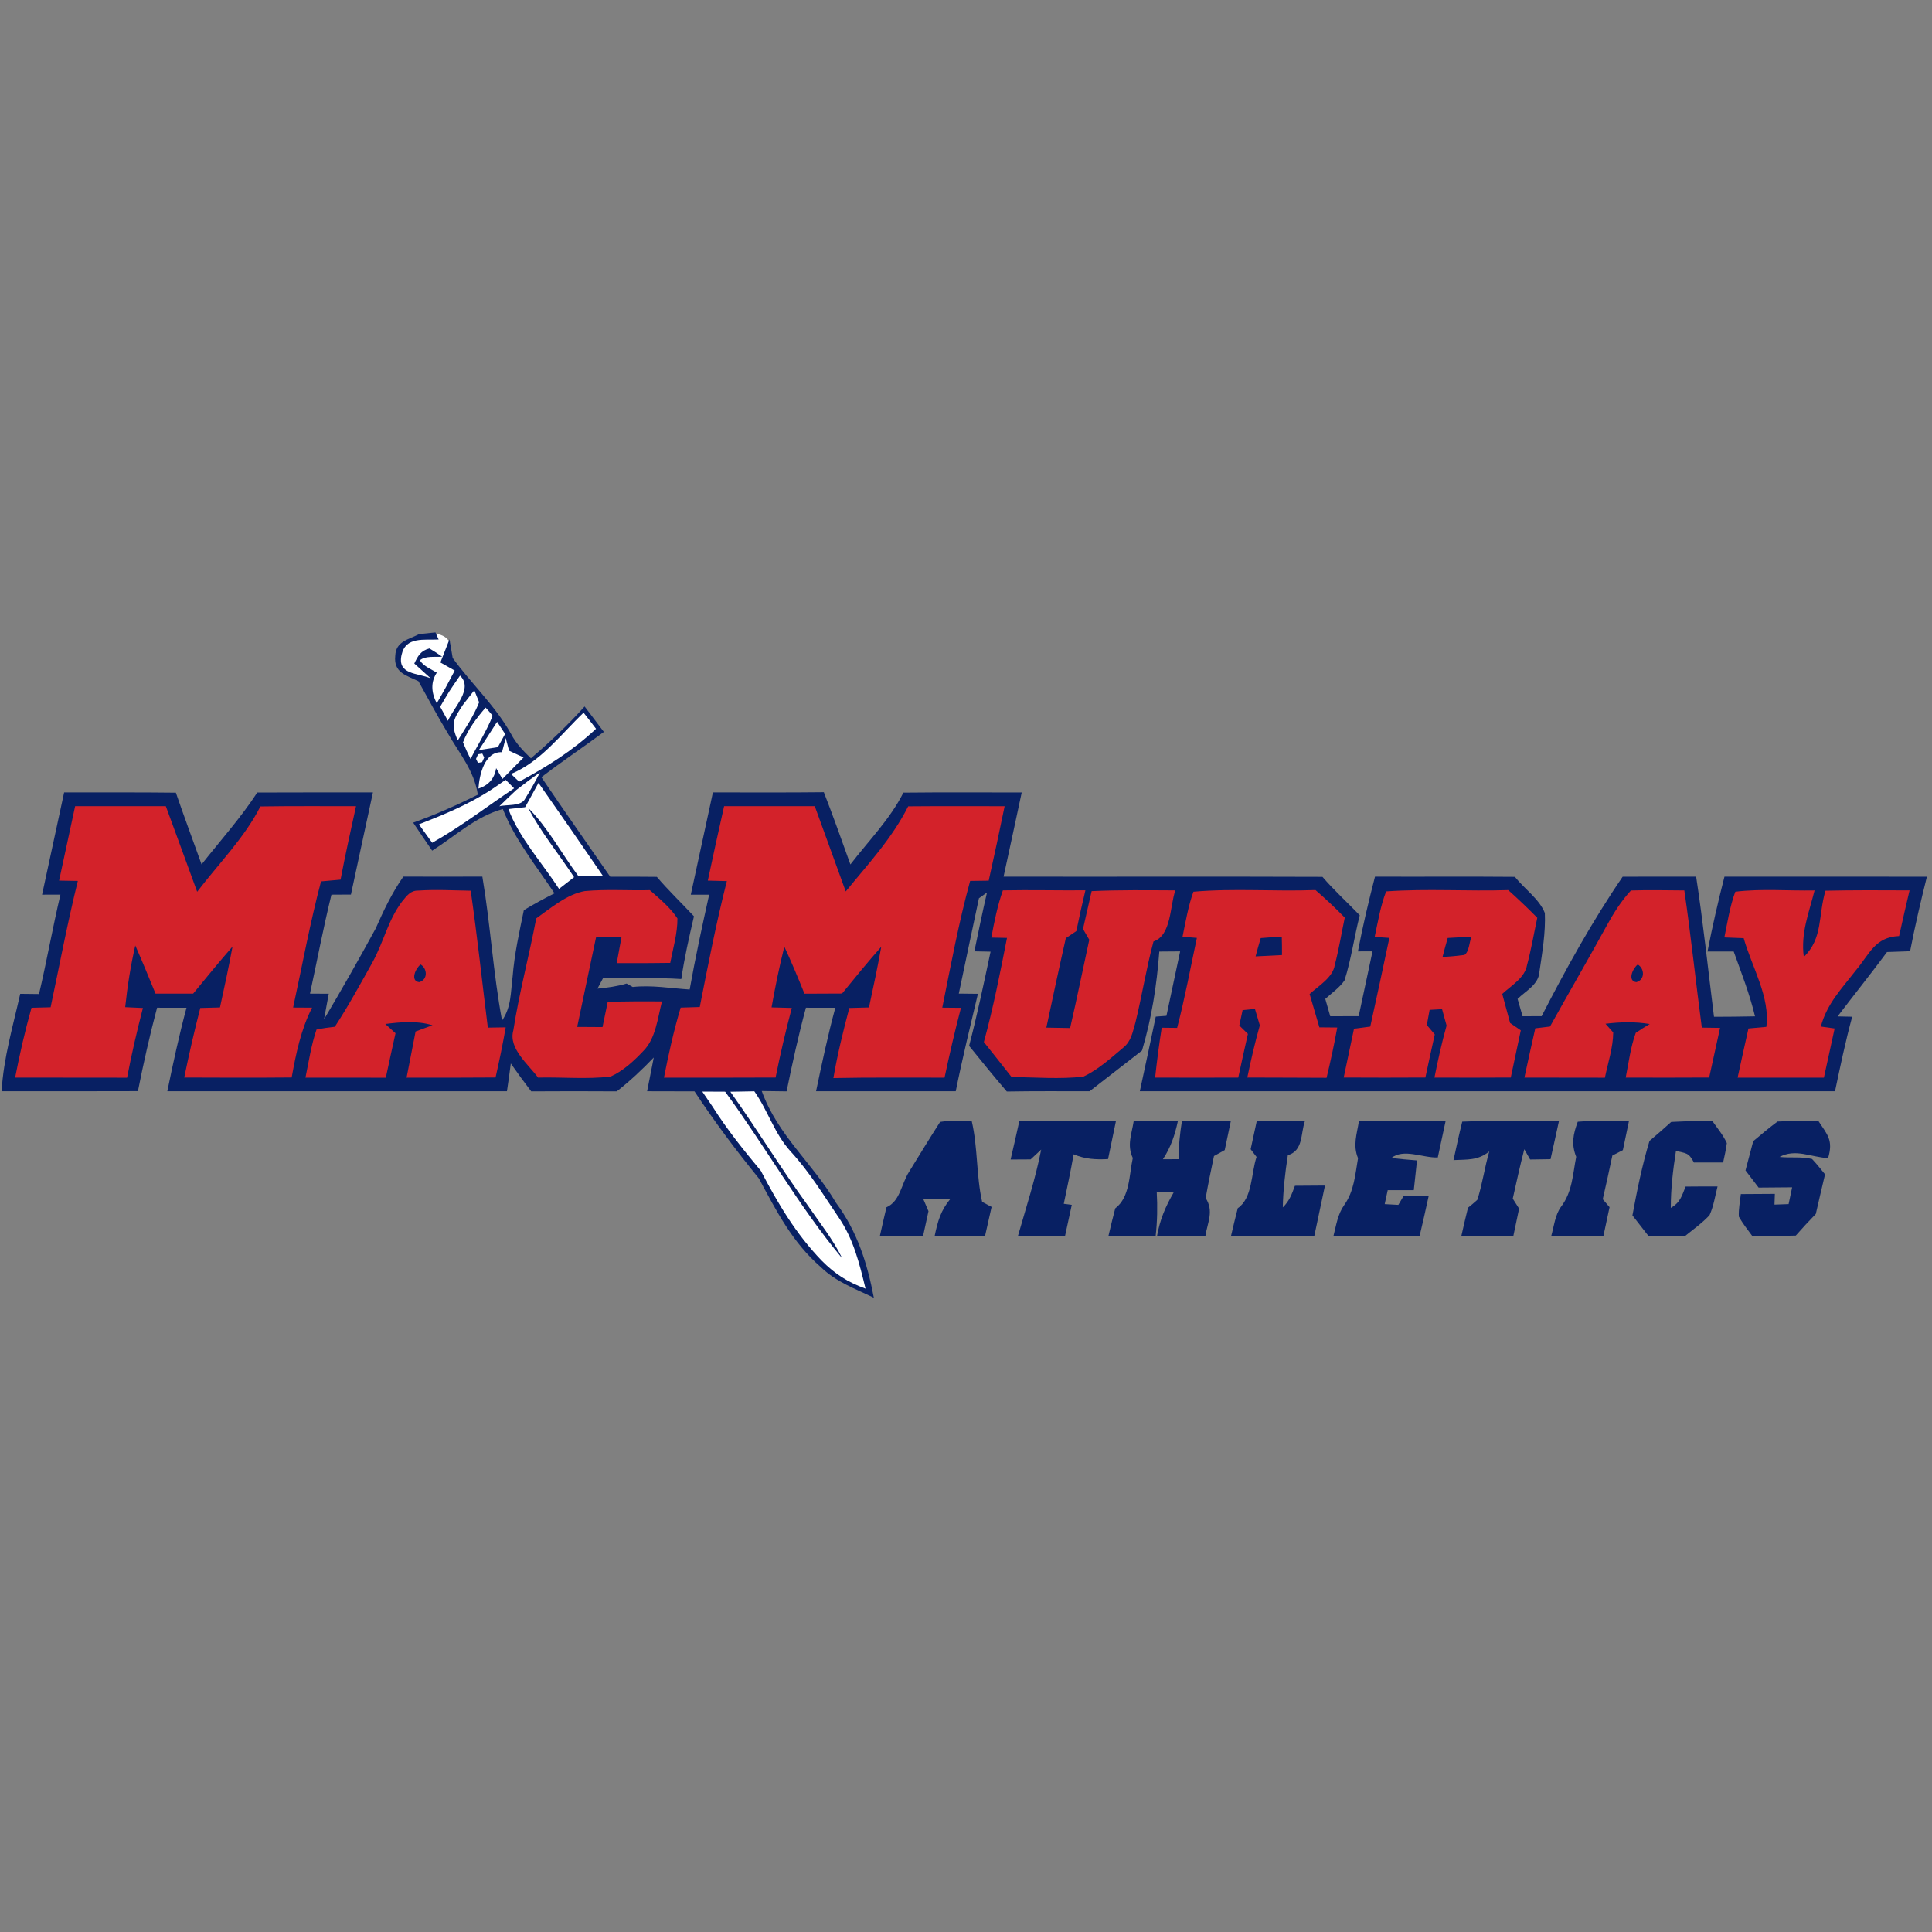 <?xml version="1.0" encoding="UTF-8"?>
<svg width="200px" height="200px" viewBox="0 0 200 200" version="1.1" xmlns="http://www.w3.org/2000/svg" xmlns:xlink="http://www.w3.org/1999/xlink">
    <rect x="0" y="0" width="200" height="200" fill="#808080" stroke="none"/>
    <!-- Generator: Sketch 51.2 (57519) - http://www.bohemiancoding.com/sketch -->
    <title>macmurray</title>
    <desc>Created with Sketch.</desc>
    <defs></defs>
    <g id="macmurray" stroke="none" stroke-width="1" fill="none" fill-rule="evenodd">
        <g id="macmurray_BGL">
            <g id="macmurray" transform="translate(0, 65)">
                <path d="M46.57,1.496 C46.57,3.444 46.57,3.555 47.451,4.261 C46.57,6.045 45.797,7.842 45.338,8.276 C43.519,6.424 44.567,5.453 43.519,5.143 C41.154,4.444 40.965,3.864 41.154,2.493 C41.603,1.496 45.338,-0.566 46.57,1.496 Z" id="Shape" fill="#FFFFFF" fill-rule="nonzero"></path>
                <path d="M43.389,0.639 L45.078,0.467 C45.194,0.711 45.3,0.956 45.406,1.2 C43.917,1.283 41.994,0.867 41.572,2.789 C41.1,4.867 43.233,4.644 44.589,5.222 L42.889,3.689 C43.256,2.911 43.556,2.356 44.456,2.128 C44.906,2.394 45.344,2.678 45.772,2.978 C45.083,3.044 44.022,2.867 43.472,3.35 C43.806,3.956 44.644,4.272 45.217,4.633 C44.606,5.567 44.606,6.622 45.211,7.806 C45.867,6.694 46.478,5.561 47.072,4.417 C46.578,4.139 46.083,3.861 45.589,3.578 C45.911,2.778 46.222,1.978 46.533,1.178 L46.861,3.111 C48.75,5.733 51.256,8.039 52.889,10.95 C53.406,11.961 54.156,12.722 54.961,13.5 C56.928,11.817 58.789,10.061 60.517,8.133 C61.183,9.011 61.844,9.889 62.511,10.767 C60.372,12.361 58.156,13.833 56.044,15.456 C58.383,18.911 60.783,22.328 63.167,25.756 C64.778,25.75 66.389,25.756 67.994,25.772 C69.211,27.2 70.561,28.489 71.839,29.856 C71.339,32.011 70.844,34.161 70.528,36.35 C67.839,36.172 65.133,36.311 62.433,36.244 L61.85,37.344 C62.872,37.244 63.883,37.111 64.867,36.817 C65.078,36.933 65.289,37.056 65.5,37.172 C67.494,36.956 69.417,37.311 71.394,37.433 C71.978,34.144 72.689,30.878 73.411,27.617 C72.778,27.617 72.144,27.617 71.511,27.617 C72.272,24.089 73.039,20.561 73.8,17.033 C77.628,17.022 81.456,17.061 85.283,17.011 C86.25,19.483 87.133,21.989 88.033,24.489 C89.939,22.011 92.156,19.778 93.517,17.056 C97.6,17.011 101.683,17.039 105.767,17.039 C105.15,19.944 104.522,22.844 103.889,25.75 C114.894,25.772 125.9,25.728 136.9,25.772 C138.111,27.172 139.472,28.417 140.761,29.75 C140.189,31.978 139.883,34.3 139.183,36.494 C138.672,37.239 137.861,37.8 137.194,38.406 C137.367,39 137.533,39.6 137.706,40.2 C138.689,40.2 139.667,40.2 140.65,40.194 C141.128,37.961 141.606,35.722 142.083,33.483 L140.572,33.489 C141.067,30.883 141.678,28.317 142.339,25.75 C147.167,25.772 151.994,25.728 156.822,25.772 C157.778,26.989 159.361,28.078 159.922,29.517 C160.011,31.528 159.656,33.578 159.367,35.561 C159.3,36.917 157.972,37.55 157.1,38.406 C157.272,39.006 157.444,39.606 157.617,40.2 C158.272,40.2 158.928,40.2 159.589,40.194 C162.122,35.261 164.844,30.339 167.978,25.756 C170.517,25.75 173.05,25.756 175.583,25.75 C176.322,30.567 176.822,35.417 177.433,40.256 C178.85,40.25 180.261,40.244 181.678,40.211 C181.128,37.906 180.272,35.728 179.472,33.5 C178.567,33.5 177.661,33.5 176.761,33.5 C177.267,30.894 177.856,28.322 178.517,25.75 C185.5,25.761 192.489,25.744 199.472,25.756 C198.833,28.317 198.233,30.883 197.733,33.472 C196.933,33.5 196.139,33.528 195.344,33.556 C193.678,35.806 191.922,37.989 190.228,40.217 L191.739,40.25 C191.044,42.8 190.506,45.383 189.961,47.967 C165.972,47.972 141.983,47.961 117.994,47.967 C118.544,45.389 119.111,42.817 119.644,40.239 C120.017,40.211 120.383,40.183 120.75,40.156 C121.222,37.933 121.694,35.711 122.167,33.489 C121.45,33.494 120.733,33.5 120.011,33.506 C119.739,37.05 119.233,40.333 118.222,43.75 C116.417,45.156 114.606,46.567 112.794,47.967 C109.939,47.967 107.083,47.944 104.228,47.994 C102.894,46.444 101.606,44.856 100.322,43.267 C101.167,40.039 101.85,36.778 102.544,33.517 C101.983,33.506 101.428,33.494 100.867,33.483 C101.283,31.45 101.706,29.417 102.172,27.394 C101.894,27.594 101.617,27.789 101.339,27.989 C100.633,31.278 99.95,34.567 99.256,37.856 C99.917,37.867 100.572,37.872 101.233,37.878 C100.439,41.239 99.617,44.583 98.939,47.967 C94.117,47.967 89.3,47.967 84.478,47.967 C85.083,45.072 85.7,42.178 86.472,39.322 C85.456,39.317 84.439,39.317 83.428,39.317 C82.656,42.178 82.022,45.072 81.428,47.978 C80.572,47.967 79.711,47.956 78.856,47.944 C80.528,52.567 84.111,55.383 86.55,59.522 C88.739,62.472 89.783,65.778 90.461,69.344 C88.489,68.389 86.572,67.717 84.961,66.161 C82.017,63.6 80.372,60.361 78.561,56.994 C76.183,54.072 73.978,51.128 71.894,47.978 C70.261,47.967 68.622,47.967 66.989,47.967 C67.222,46.8 67.45,45.639 67.678,44.472 C66.467,45.728 65.222,46.906 63.844,47.978 C60.889,47.956 57.939,47.961 54.989,47.978 C54.267,47.028 53.561,46.067 52.878,45.089 C52.756,46.05 52.622,47.011 52.478,47.967 C40.761,47.967 29.039,47.961 17.322,47.967 C17.917,45.072 18.539,42.178 19.306,39.322 C18.289,39.317 17.272,39.317 16.261,39.317 C15.5,42.178 14.856,45.05 14.278,47.956 C9.572,47.978 4.872,47.961 0.167,47.967 C0.367,44.494 1.339,41.244 2.094,37.878 C2.744,37.883 3.394,37.894 4.039,37.9 C4.844,34.483 5.45,31.028 6.256,27.611 C5.622,27.611 4.989,27.617 4.356,27.617 C5.111,24.089 5.872,20.561 6.639,17.033 C10.494,17.044 14.35,17.011 18.206,17.061 C19.061,19.544 19.978,22.006 20.867,24.483 C22.806,22.028 24.928,19.656 26.633,17.044 C30.622,17.022 34.617,17.039 38.606,17.033 C37.85,20.561 37.078,24.083 36.328,27.606 C35.656,27.611 34.983,27.611 34.311,27.617 C33.478,31.006 32.828,34.444 32.089,37.861 C32.739,37.867 33.383,37.867 34.033,37.872 C33.867,38.756 33.7,39.639 33.544,40.522 C35.378,37.428 37.172,34.283 38.889,31.122 C39.722,29.233 40.572,27.444 41.756,25.744 C44.483,25.761 47.211,25.756 49.933,25.744 C50.767,30.689 51.05,35.722 51.972,40.644 C52.944,39.239 52.856,37.728 53.067,36.094 C53.25,33.767 53.756,31.506 54.228,29.222 C55.261,28.594 56.322,28.022 57.4,27.478 C55.489,24.6 53.339,22.006 52.05,18.75 C49.267,19.522 47.272,21.444 44.739,23.061 C44.072,22.1 43.422,21.133 42.772,20.161 C45.072,19.344 47.278,18.356 49.467,17.267 C49.078,14.744 47.561,13.022 46.344,10.883 C45.283,9.122 44.311,7.311 43.317,5.517 C42.039,4.9 40.733,4.639 40.917,2.883 C40.983,1.378 42.283,1.222 43.389,0.639 Z" id="Shape" fill="#082063" fill-rule="nonzero"></path>
                <path d="M47.622,4.939 C49.033,6.294 46.972,8.228 46.367,9.617 C46.1,9.133 45.833,8.65 45.567,8.161 C45.872,7.633 46.178,7.106 46.5,6.589 C46.867,6.033 47.239,5.483 47.622,4.939 Z" id="Shape" fill="#FFFFFF" fill-rule="nonzero"></path>
                <path d="M49.1,6.456 L49.6,7.7 C49.056,9.094 48.178,10.389 47.389,11.65 C46.6,9.878 46.978,9.422 47.917,7.972 C48.306,7.461 48.7,6.956 49.1,6.456 Z" id="Shape" fill="#FFFFFF" fill-rule="nonzero"></path>
                <path d="M50.267,8.25 C50.522,8.517 50.767,8.8 51,9.094 C50.389,10.644 49.467,12.083 48.711,13.572 C48.428,13.006 48.167,12.433 47.928,11.85 C48.428,10.522 49.35,9.317 50.267,8.25 Z" id="Shape" fill="#FFFFFF" fill-rule="nonzero"></path>
                <path d="M60.411,8.778 C60.844,9.328 61.278,9.883 61.7,10.444 C59.283,12.711 56.644,14.361 53.739,15.922 C53.461,15.656 53.183,15.389 52.9,15.122 C56.011,13.822 58.028,11.05 60.411,8.778 Z" id="Shape" fill="#FFFFFF" fill-rule="nonzero"></path>
                <path d="M51.461,9.722 C51.739,10.139 52.011,10.561 52.289,10.978 C52.039,11.433 51.789,11.889 51.539,12.344 C50.883,12.444 50.228,12.55 49.572,12.65 C50.2,11.672 50.828,10.694 51.461,9.722 Z" id="Shape" fill="#FFFFFF" fill-rule="nonzero"></path>
                <path d="M52.35,11.406 C52.461,11.844 52.578,12.278 52.7,12.717 C53.2,12.95 53.694,13.183 54.2,13.411 C53.467,14.156 52.733,14.894 52.006,15.639 C51.789,15.267 51.572,14.889 51.361,14.517 C51.194,15.589 50.583,16.294 49.528,16.633 C49.622,15.25 50.144,12.783 51.967,12.867 C52.094,12.383 52.222,11.894 52.35,11.406 Z" id="Shape" fill="#FFFFFF" fill-rule="nonzero"></path>
                <polygon id="Shape" fill="#FFFFFF" fill-rule="nonzero" points="49.489 13.083 49.928 13.011 50.122 13.422 49.906 13.9 49.478 13.972 49.278 13.561"></polygon>
                <path d="M52.339,15.728 C52.633,16.022 52.928,16.311 53.222,16.606 C50.378,18.511 47.728,20.567 44.739,22.244 C44.278,21.611 43.822,20.972 43.367,20.339 C45.906,19.35 48.394,18.322 50.706,16.85 C51.256,16.483 51.8,16.111 52.339,15.728 Z" id="Shape" fill="#FFFFFF" fill-rule="nonzero"></path>
                <path d="M55.9,14.956 C55.428,15.889 54.911,16.8 54.361,17.683 C53.967,18.511 52.417,18.261 51.689,18.467 C52.272,17.9 52.85,17.328 53.45,16.778 C54.25,16.15 55.067,15.539 55.9,14.956 Z" id="Shape" fill="#FFFFFF" fill-rule="nonzero"></path>
                <path d="M55.744,16.044 C57.994,19.256 60.233,22.478 62.444,25.717 C61.594,25.717 60.744,25.722 59.894,25.722 C58.144,23.389 56.733,20.683 54.667,18.622 C55.994,21.156 57.856,23.411 59.428,25.806 C58.911,26.211 58.389,26.617 57.872,27.017 C56.117,24.317 53.75,21.744 52.628,18.756 C53.206,18.689 53.783,18.622 54.361,18.561 C54.517,18.278 54.672,17.994 54.828,17.711 C55.133,17.156 55.439,16.6 55.744,16.044 Z" id="Shape" fill="#FFFFFF" fill-rule="nonzero"></path>
                <path d="M7.778,18.456 C10.906,18.456 14.039,18.461 17.167,18.456 C18.256,21.406 19.328,24.361 20.411,27.317 C22.617,24.428 25.333,21.694 26.956,18.483 C30.256,18.433 33.556,18.461 36.856,18.456 C36.3,20.989 35.739,23.517 35.256,26.061 C34.578,26.122 33.906,26.183 33.233,26.244 C32.094,30.55 31.289,34.944 30.344,39.3 C31,39.306 31.65,39.306 32.306,39.311 C31.144,41.6 30.65,44.039 30.194,46.539 C26.489,46.572 22.778,46.561 19.072,46.544 C19.567,44.128 20.117,41.733 20.733,39.344 C21.411,39.322 22.094,39.306 22.772,39.289 C23.233,37.194 23.683,35.094 24.072,32.989 C22.678,34.583 21.339,36.222 19.994,37.861 C18.694,37.861 17.394,37.861 16.1,37.861 C15.417,36.189 14.733,34.522 14.006,32.878 C13.517,34.989 13.189,37.111 12.961,39.261 C13.572,39.289 14.183,39.317 14.794,39.344 C14.178,41.733 13.617,44.133 13.156,46.561 C9.294,46.55 5.428,46.561 1.567,46.55 C2.039,44.117 2.589,41.711 3.261,39.322 C3.922,39.306 4.578,39.289 5.239,39.272 C6.161,34.911 6.989,30.522 8.056,26.194 C7.406,26.183 6.761,26.172 6.117,26.161 C6.672,23.594 7.217,21.022 7.778,18.456 Z" id="Shape" fill="#D3222A" fill-rule="nonzero"></path>
                <path d="M74.961,18.456 C78.089,18.456 81.217,18.456 84.344,18.456 C85.428,21.394 86.472,24.344 87.55,27.283 C89.883,24.422 92.333,21.806 94.017,18.472 C97.344,18.444 100.672,18.456 104,18.461 C103.472,21.033 102.922,23.6 102.35,26.167 C101.711,26.178 101.067,26.183 100.428,26.194 C99.244,30.511 98.428,34.928 97.544,39.311 C98.189,39.317 98.833,39.322 99.478,39.328 C98.85,41.722 98.294,44.133 97.778,46.556 C93.939,46.567 90.111,46.517 86.272,46.6 C86.694,44.15 87.283,41.744 87.922,39.344 C88.6,39.328 89.278,39.306 89.956,39.289 C90.411,37.2 90.85,35.111 91.228,33.011 C89.833,34.583 88.5,36.217 87.172,37.85 C85.878,37.861 84.578,37.861 83.278,37.867 C82.622,36.228 81.939,34.6 81.194,33 C80.672,35.078 80.244,37.178 79.872,39.283 C80.567,39.3 81.267,39.322 81.967,39.339 C81.333,41.728 80.772,44.122 80.289,46.544 C76.433,46.567 72.583,46.556 68.733,46.556 C69.211,44.111 69.75,41.689 70.461,39.306 C71.122,39.283 71.783,39.267 72.439,39.244 C73.3,34.872 74.15,30.506 75.244,26.211 C74.583,26.194 73.928,26.178 73.272,26.161 C73.817,23.589 74.383,21.022 74.961,18.456 Z" id="Shape" fill="#D3222A" fill-rule="nonzero"></path>
                <path d="M43.306,27.194 C45.106,27.072 46.928,27.178 48.728,27.206 C49.406,31.917 49.911,36.656 50.5,41.378 C51.117,41.367 51.733,41.361 52.35,41.35 C52.05,43.089 51.689,44.817 51.3,46.539 C48.228,46.567 45.161,46.561 42.089,46.556 C42.4,44.961 42.711,43.372 43.022,41.778 C43.606,41.567 44.189,41.35 44.772,41.133 C43.139,40.644 41.544,40.8 39.889,41 C40.239,41.322 40.589,41.644 40.944,41.961 C40.6,43.494 40.267,45.028 39.939,46.561 C37.167,46.556 34.394,46.561 31.622,46.556 C31.967,44.894 32.217,43.178 32.767,41.578 C33.394,41.45 34.022,41.356 34.661,41.289 C36.061,39.144 37.294,36.883 38.544,34.65 C39.75,32.456 40.15,30.283 41.633,28.311 C42.111,27.744 42.478,27.172 43.306,27.194 Z" id="Shape" fill="#D3222A" fill-rule="nonzero"></path>
                <path d="M60.539,27.244 C62.772,27.039 65.033,27.206 67.272,27.15 C68.278,28.039 69.394,28.95 70.128,30.078 C70.139,31.611 69.672,33.178 69.383,34.678 C67.533,34.706 65.689,34.711 63.844,34.7 C64.011,33.8 64.172,32.906 64.339,32.006 C63.456,32.017 62.578,32.028 61.7,32.044 C61.056,35.133 60.389,38.217 59.75,41.306 C60.622,41.311 61.494,41.317 62.372,41.322 C62.556,40.45 62.733,39.583 62.911,38.711 C64.783,38.656 66.656,38.644 68.528,38.667 C68.078,40.378 67.889,42.517 66.583,43.811 C65.622,44.828 64.494,45.878 63.206,46.444 C60.739,46.739 58.189,46.489 55.7,46.55 C54.7,45.189 52.606,43.522 53.139,41.667 C53.744,37.772 54.778,33.944 55.511,30.072 C56.989,29.017 58.717,27.556 60.539,27.244 Z" id="Shape" fill="#D3222A" fill-rule="nonzero"></path>
                <path d="M103.817,27.172 C106.661,27.117 109.511,27.189 112.361,27.167 C112.022,28.572 111.711,29.978 111.422,31.389 C111.061,31.633 110.7,31.878 110.333,32.122 C109.633,35.2 108.978,38.289 108.317,41.378 C109.139,41.394 109.961,41.406 110.778,41.422 C111.478,38.383 112.1,35.328 112.761,32.283 C112.544,31.911 112.328,31.539 112.111,31.167 C112.411,29.861 112.706,28.556 113.006,27.25 C115.894,27.117 118.778,27.161 121.672,27.172 C121.1,28.783 121.278,31.833 119.411,32.461 C118.667,35.228 118.222,38.061 117.544,40.833 C117.244,41.828 117.128,42.778 116.267,43.461 C114.994,44.528 113.667,45.744 112.156,46.45 C109.711,46.733 107.183,46.517 104.717,46.494 C103.772,45.283 102.811,44.078 101.85,42.872 C102.828,39.306 103.533,35.722 104.244,32.094 L102.622,32.061 C102.928,30.406 103.256,28.767 103.817,27.172 Z" id="Shape" fill="#D3222A" fill-rule="nonzero"></path>
                <path d="M123.544,27.311 C127.722,26.944 131.978,27.3 136.178,27.139 C137.233,28.05 138.239,28.994 139.211,29.994 C138.867,31.622 138.6,33.278 138.178,34.889 C137.972,36.206 136.494,37.05 135.572,37.9 C135.906,39.05 136.244,40.2 136.583,41.35 C137.2,41.356 137.817,41.361 138.433,41.367 C138.117,43.117 137.744,44.844 137.328,46.572 C134.594,46.55 131.856,46.561 129.122,46.544 C129.494,44.733 129.911,42.928 130.417,41.144 C130.244,40.578 130.078,40.011 129.911,39.439 C129.483,39.483 129.056,39.528 128.633,39.567 C128.517,40.1 128.406,40.633 128.294,41.161 C128.589,41.45 128.889,41.739 129.183,42.028 C128.839,43.533 128.511,45.039 128.183,46.55 C125.317,46.561 122.45,46.561 119.578,46.55 C119.767,44.822 119.989,43.106 120.261,41.389 C120.794,41.394 121.322,41.4 121.856,41.406 C122.661,38.328 123.233,35.206 123.9,32.094 C123.406,32.056 122.911,32.017 122.417,31.972 C122.733,30.428 123.006,28.789 123.544,27.311 Z" id="Shape" fill="#D3222A" fill-rule="nonzero"></path>
                <path d="M143.494,27.278 C147.683,26.978 151.928,27.278 156.133,27.144 C157.167,28.067 158.167,29.022 159.139,30.011 C158.789,31.639 158.511,33.294 158.078,34.906 C157.85,36.228 156.439,37.028 155.511,37.889 C155.778,38.894 156.056,39.894 156.328,40.9 C156.694,41.156 157.061,41.406 157.433,41.661 C157.089,43.289 156.739,44.917 156.394,46.544 C153.761,46.561 151.128,46.561 148.494,46.55 C148.856,44.739 149.25,42.944 149.75,41.167 C149.594,40.6 149.439,40.033 149.283,39.467 C148.856,39.494 148.422,39.517 147.994,39.539 C147.9,40.061 147.806,40.583 147.706,41.111 C147.983,41.433 148.256,41.761 148.528,42.083 C148.194,43.567 147.872,45.056 147.556,46.544 C144.739,46.561 141.917,46.561 139.1,46.544 C139.456,44.861 139.817,43.178 140.167,41.489 C140.728,41.417 141.289,41.344 141.85,41.272 C142.522,38.217 143.183,35.156 143.828,32.094 C143.322,32.056 142.811,32.022 142.306,31.989 C142.644,30.422 142.911,28.772 143.494,27.278 Z" id="Shape" fill="#D3222A" fill-rule="nonzero"></path>
                <path d="M168.833,27.183 C170.672,27.122 172.522,27.167 174.361,27.178 C175.05,31.9 175.544,36.644 176.172,41.378 C176.8,41.389 177.433,41.394 178.061,41.406 C177.683,43.117 177.306,44.828 176.933,46.544 C174.056,46.561 171.178,46.561 168.294,46.55 C168.6,45.017 168.794,43.394 169.333,41.922 C169.806,41.6 170.283,41.294 170.778,41.006 C169.228,40.75 167.75,40.794 166.2,40.978 L167,41.878 C166.989,43.439 166.45,45.033 166.139,46.561 C163.361,46.556 160.583,46.561 157.806,46.55 C158.172,44.85 158.544,43.15 158.933,41.45 C159.444,41.389 159.95,41.328 160.456,41.267 C162.4,37.767 164.417,34.306 166.344,30.794 C167.05,29.506 167.833,28.267 168.833,27.183 Z" id="Shape" fill="#D3222A" fill-rule="nonzero"></path>
                <path d="M169.544,34.844 C170.267,35.283 170.289,36.433 169.394,36.672 C168.417,36.544 169.044,35.2 169.544,34.844 Z" id="Shape" fill="#082063" fill-rule="nonzero"></path>
                <path d="M179.639,27.311 C182.339,26.983 185.122,27.228 187.844,27.178 C187.256,29.522 186.4,31.589 186.728,34.061 C188.728,32.128 188.2,29.817 188.972,27.206 C191.872,27.144 194.778,27.156 197.678,27.172 C197.3,28.744 196.95,30.322 196.594,31.9 C194.083,32 193.528,33.789 192.111,35.456 C190.672,37.322 189.117,38.906 188.494,41.267 L189.922,41.467 C189.55,43.161 189.183,44.861 188.811,46.556 C185.833,46.556 182.856,46.556 179.878,46.556 C180.244,44.856 180.617,43.161 181,41.467 C181.617,41.411 182.233,41.356 182.85,41.3 C183.267,38.233 181.35,35.1 180.506,32.122 C179.839,32.094 179.172,32.072 178.506,32.044 C178.828,30.472 179.078,28.817 179.639,27.311 Z" id="Shape" fill="#D3222A" fill-rule="nonzero"></path>
                <path d="M132.689,31.978 C132.706,32.611 132.717,33.239 132.711,33.867 C131.8,33.917 130.889,33.961 129.978,34.006 C130.144,33.372 130.322,32.739 130.511,32.111 C131.233,32.044 131.967,32.006 132.689,31.978 Z" id="Shape" fill="#082063" fill-rule="nonzero"></path>
                <path d="M152.322,31.989 C152.1,32.528 152.089,33.522 151.6,33.856 C150.85,33.956 150.094,34.028 149.333,34.061 C149.5,33.406 149.678,32.75 149.867,32.1 C150.689,32.039 151.5,32.017 152.322,31.989 Z" id="Shape" fill="#082063" fill-rule="nonzero"></path>
                <path d="M43.544,34.844 C44.267,35.283 44.289,36.433 43.394,36.672 C42.417,36.544 43.044,35.2 43.544,34.844 Z" id="Shape" fill="#082063" fill-rule="nonzero"></path>
                <path d="M72.7,48 C73.489,48 74.278,48.006 75.067,48.011 C79.206,53.65 82.717,59.917 87.194,65.272 C86.2,63.239 84.872,61.617 83.594,59.744 C80.811,55.906 78.356,51.872 75.606,48.017 C76.433,48 77.261,47.989 78.089,47.972 C79.544,50.05 80.156,52.35 81.872,54.228 C83.8,56.322 85.211,58.661 86.811,61.017 C88.361,63.283 88.961,65.772 89.6,68.4 C87.75,67.728 86.433,66.883 85.056,65.494 C82.378,62.717 80.528,59.578 78.761,56.2 C76.967,54.044 75.272,51.939 73.767,49.561 C73.411,49.039 73.056,48.522 72.7,48 Z" id="Shape" fill="#FFFFFF" fill-rule="nonzero"></path>
                <path d="M97.322,51.139 C98.4,50.967 99.517,50.994 100.6,51.083 C101.233,53.806 101.056,56.706 101.672,59.417 L102.65,59.939 C102.422,60.95 102.194,61.956 101.967,62.967 C100.228,62.956 98.489,62.956 96.756,62.944 C97.072,61.417 97.389,60.306 98.389,59.1 C97.456,59.106 96.517,59.117 95.578,59.128 C95.756,59.55 95.933,59.967 96.117,60.383 C95.928,61.239 95.739,62.094 95.556,62.95 C94.067,62.956 92.578,62.956 91.083,62.956 C91.306,61.961 91.528,60.967 91.767,59.978 C93.183,59.356 93.3,57.578 94.1,56.317 C95.167,54.589 96.222,52.844 97.322,51.139 Z" id="Shape" fill="#082063" fill-rule="nonzero"></path>
                <path d="M105.522,51.05 C108.856,51.05 112.189,51.05 115.522,51.05 C115.25,52.361 114.978,53.678 114.706,54.989 C113.422,55.056 112.344,55 111.144,54.494 C110.839,56.206 110.483,57.911 110.122,59.617 L110.95,59.728 C110.717,60.8 110.483,61.878 110.25,62.956 C108.622,62.956 107,62.956 105.378,62.944 C106.228,59.967 107.183,57.056 107.783,54.006 C107.417,54.344 107.056,54.683 106.689,55.022 C106,55.028 105.306,55.028 104.617,55.033 C104.928,53.706 105.228,52.378 105.522,51.05 Z" id="Shape" fill="#082063" fill-rule="nonzero"></path>
                <path d="M117.361,51.056 C118.883,51.05 120.411,51.05 121.933,51.056 C121.622,52.5 121.206,53.761 120.383,55.006 C120.933,55 121.489,55 122.039,55 C121.994,53.672 122.144,52.372 122.35,51.061 C124.039,51.05 125.728,51.05 127.417,51.044 C127.206,52.05 126.994,53.056 126.783,54.056 C126.417,54.261 126.044,54.467 125.672,54.672 C125.367,56.117 125.067,57.567 124.811,59.022 C125.683,60.394 125.006,61.511 124.778,62.967 C123.111,62.956 121.444,62.956 119.778,62.939 C120.072,61.267 120.65,59.906 121.494,58.45 C120.911,58.417 120.328,58.383 119.744,58.356 C119.833,59.911 119.806,61.4 119.633,62.95 C118.006,62.956 116.378,62.956 114.744,62.95 C114.972,61.994 115.194,61.039 115.45,60.089 C116.983,58.928 116.878,56.617 117.267,54.878 C116.639,53.544 117.15,52.417 117.361,51.056 Z" id="Shape" fill="#082063" fill-rule="nonzero"></path>
                <path d="M130.1,51.05 C131.761,51.05 133.422,51.05 135.083,51.056 C134.622,52.383 134.933,54.1 133.317,54.589 C133.039,56.378 132.833,58.178 132.794,59.989 C133.467,59.35 133.739,58.594 134.05,57.75 C135.089,57.739 136.128,57.733 137.161,57.728 C136.794,59.472 136.422,61.211 136.056,62.95 C133.183,62.956 130.311,62.956 127.433,62.95 C127.661,61.989 127.883,61.028 128.133,60.072 C129.678,59.028 129.511,56.422 130.078,54.767 C129.872,54.5 129.672,54.233 129.467,53.967 C129.683,52.994 129.894,52.022 130.1,51.05 Z" id="Shape" fill="#082063" fill-rule="nonzero"></path>
                <path d="M140.678,51.05 C143.667,51.05 146.661,51.044 149.65,51.05 C149.383,52.311 149.111,53.567 148.839,54.822 C147.289,54.878 145.311,53.856 144.033,54.878 C144.917,54.978 145.8,55.061 146.689,55.128 C146.578,56.15 146.467,57.178 146.356,58.206 C145.456,58.206 144.556,58.206 143.656,58.206 C143.55,58.689 143.45,59.172 143.344,59.65 C143.817,59.678 144.283,59.7 144.756,59.728 C144.944,59.406 145.139,59.083 145.328,58.761 C146.189,58.772 147.044,58.783 147.9,58.794 C147.594,60.194 147.283,61.594 146.95,62.983 C143.983,62.933 141.011,62.967 138.039,62.944 C138.333,61.806 138.472,60.7 139.172,59.717 C140.178,58.3 140.294,56.572 140.583,54.894 C140.028,53.556 140.467,52.4 140.678,51.05 Z" id="Shape" fill="#082063" fill-rule="nonzero"></path>
                <path d="M161.383,51.05 C161.094,52.367 160.811,53.683 160.511,55 C159.806,55.011 159.106,55.022 158.4,55.033 C158.2,54.678 158,54.322 157.794,53.967 C157.356,55.661 156.983,57.372 156.6,59.083 C156.817,59.428 157.039,59.772 157.256,60.117 C157.056,61.061 156.861,62.006 156.661,62.95 C154.867,62.956 153.072,62.956 151.278,62.95 C151.5,61.972 151.722,60.994 151.967,60.022 C152.3,59.761 152.622,59.489 152.933,59.206 C153.461,57.567 153.689,55.839 154.172,54.189 C153.011,55.15 151.883,55.022 150.467,55.094 C150.761,53.767 151.039,52.428 151.372,51.111 C154.706,50.967 158.044,51.083 161.383,51.05 Z" id="Shape" fill="#082063" fill-rule="nonzero"></path>
                <path d="M163.328,51.122 C165.083,50.967 166.867,51.056 168.628,51.056 C168.417,52.056 168.206,53.056 168,54.061 C167.639,54.25 167.272,54.433 166.911,54.622 C166.589,56.133 166.267,57.639 165.917,59.144 C166.156,59.417 166.389,59.689 166.622,59.967 C166.411,60.961 166.194,61.956 165.983,62.95 C164.183,62.956 162.383,62.956 160.583,62.95 C160.861,61.967 160.983,60.778 161.583,59.944 C162.767,58.406 162.8,56.628 163.167,54.756 C162.644,53.428 162.85,52.417 163.328,51.122 Z" id="Shape" fill="#082063" fill-rule="nonzero"></path>
                <path d="M173,51.144 L173.306,51.128 C174.617,51.061 175.928,51.039 177.239,51.017 C177.761,51.761 178.383,52.5 178.761,53.333 C178.678,54.011 178.522,54.667 178.378,55.339 C177.372,55.339 176.361,55.344 175.356,55.344 C174.806,54.3 174.572,54.406 173.494,54.144 C173.189,56.1 172.956,58.056 172.961,60.039 C173.95,59.483 174.1,58.789 174.494,57.833 C175.6,57.822 176.7,57.817 177.8,57.822 C177.55,58.806 177.394,59.867 176.972,60.794 C176.217,61.606 175.283,62.267 174.422,62.961 C173.161,62.956 171.906,62.95 170.65,62.95 C170.094,62.239 169.544,61.528 168.989,60.817 C169.467,58.222 169.994,55.633 170.756,53.106 C171.517,52.461 172.267,51.811 173,51.144 Z" id="Shape" fill="#082063" fill-rule="nonzero"></path>
                <path d="M184.011,51.1 C185.411,51.022 186.828,51.044 188.233,51.033 C189.189,52.494 189.794,53.028 189.244,54.894 C187.361,54.761 185.878,53.889 184.217,54.767 C185.317,54.883 186.511,54.717 187.583,54.978 C188.061,55.483 188.489,56.028 188.928,56.567 C188.6,57.933 188.289,59.3 187.972,60.667 C187.261,61.4 186.572,62.139 185.9,62.906 C184.406,62.944 182.917,62.961 181.428,62.994 C180.928,62.322 180.417,61.672 180.006,60.95 C179.961,60.178 180.128,59.383 180.211,58.611 C181.389,58.606 182.561,58.594 183.733,58.589 L183.694,59.7 C184.183,59.683 184.672,59.667 185.156,59.65 C185.278,59.072 185.4,58.494 185.522,57.911 C184.367,57.917 183.206,57.928 182.05,57.939 C181.594,57.344 181.144,56.756 180.694,56.161 C180.961,55.15 181.228,54.144 181.494,53.133 C182.322,52.439 183.139,51.744 184.011,51.1 Z" id="Shape" fill="#082063" fill-rule="nonzero"></path>
            </g>
        </g>
    </g>
</svg>